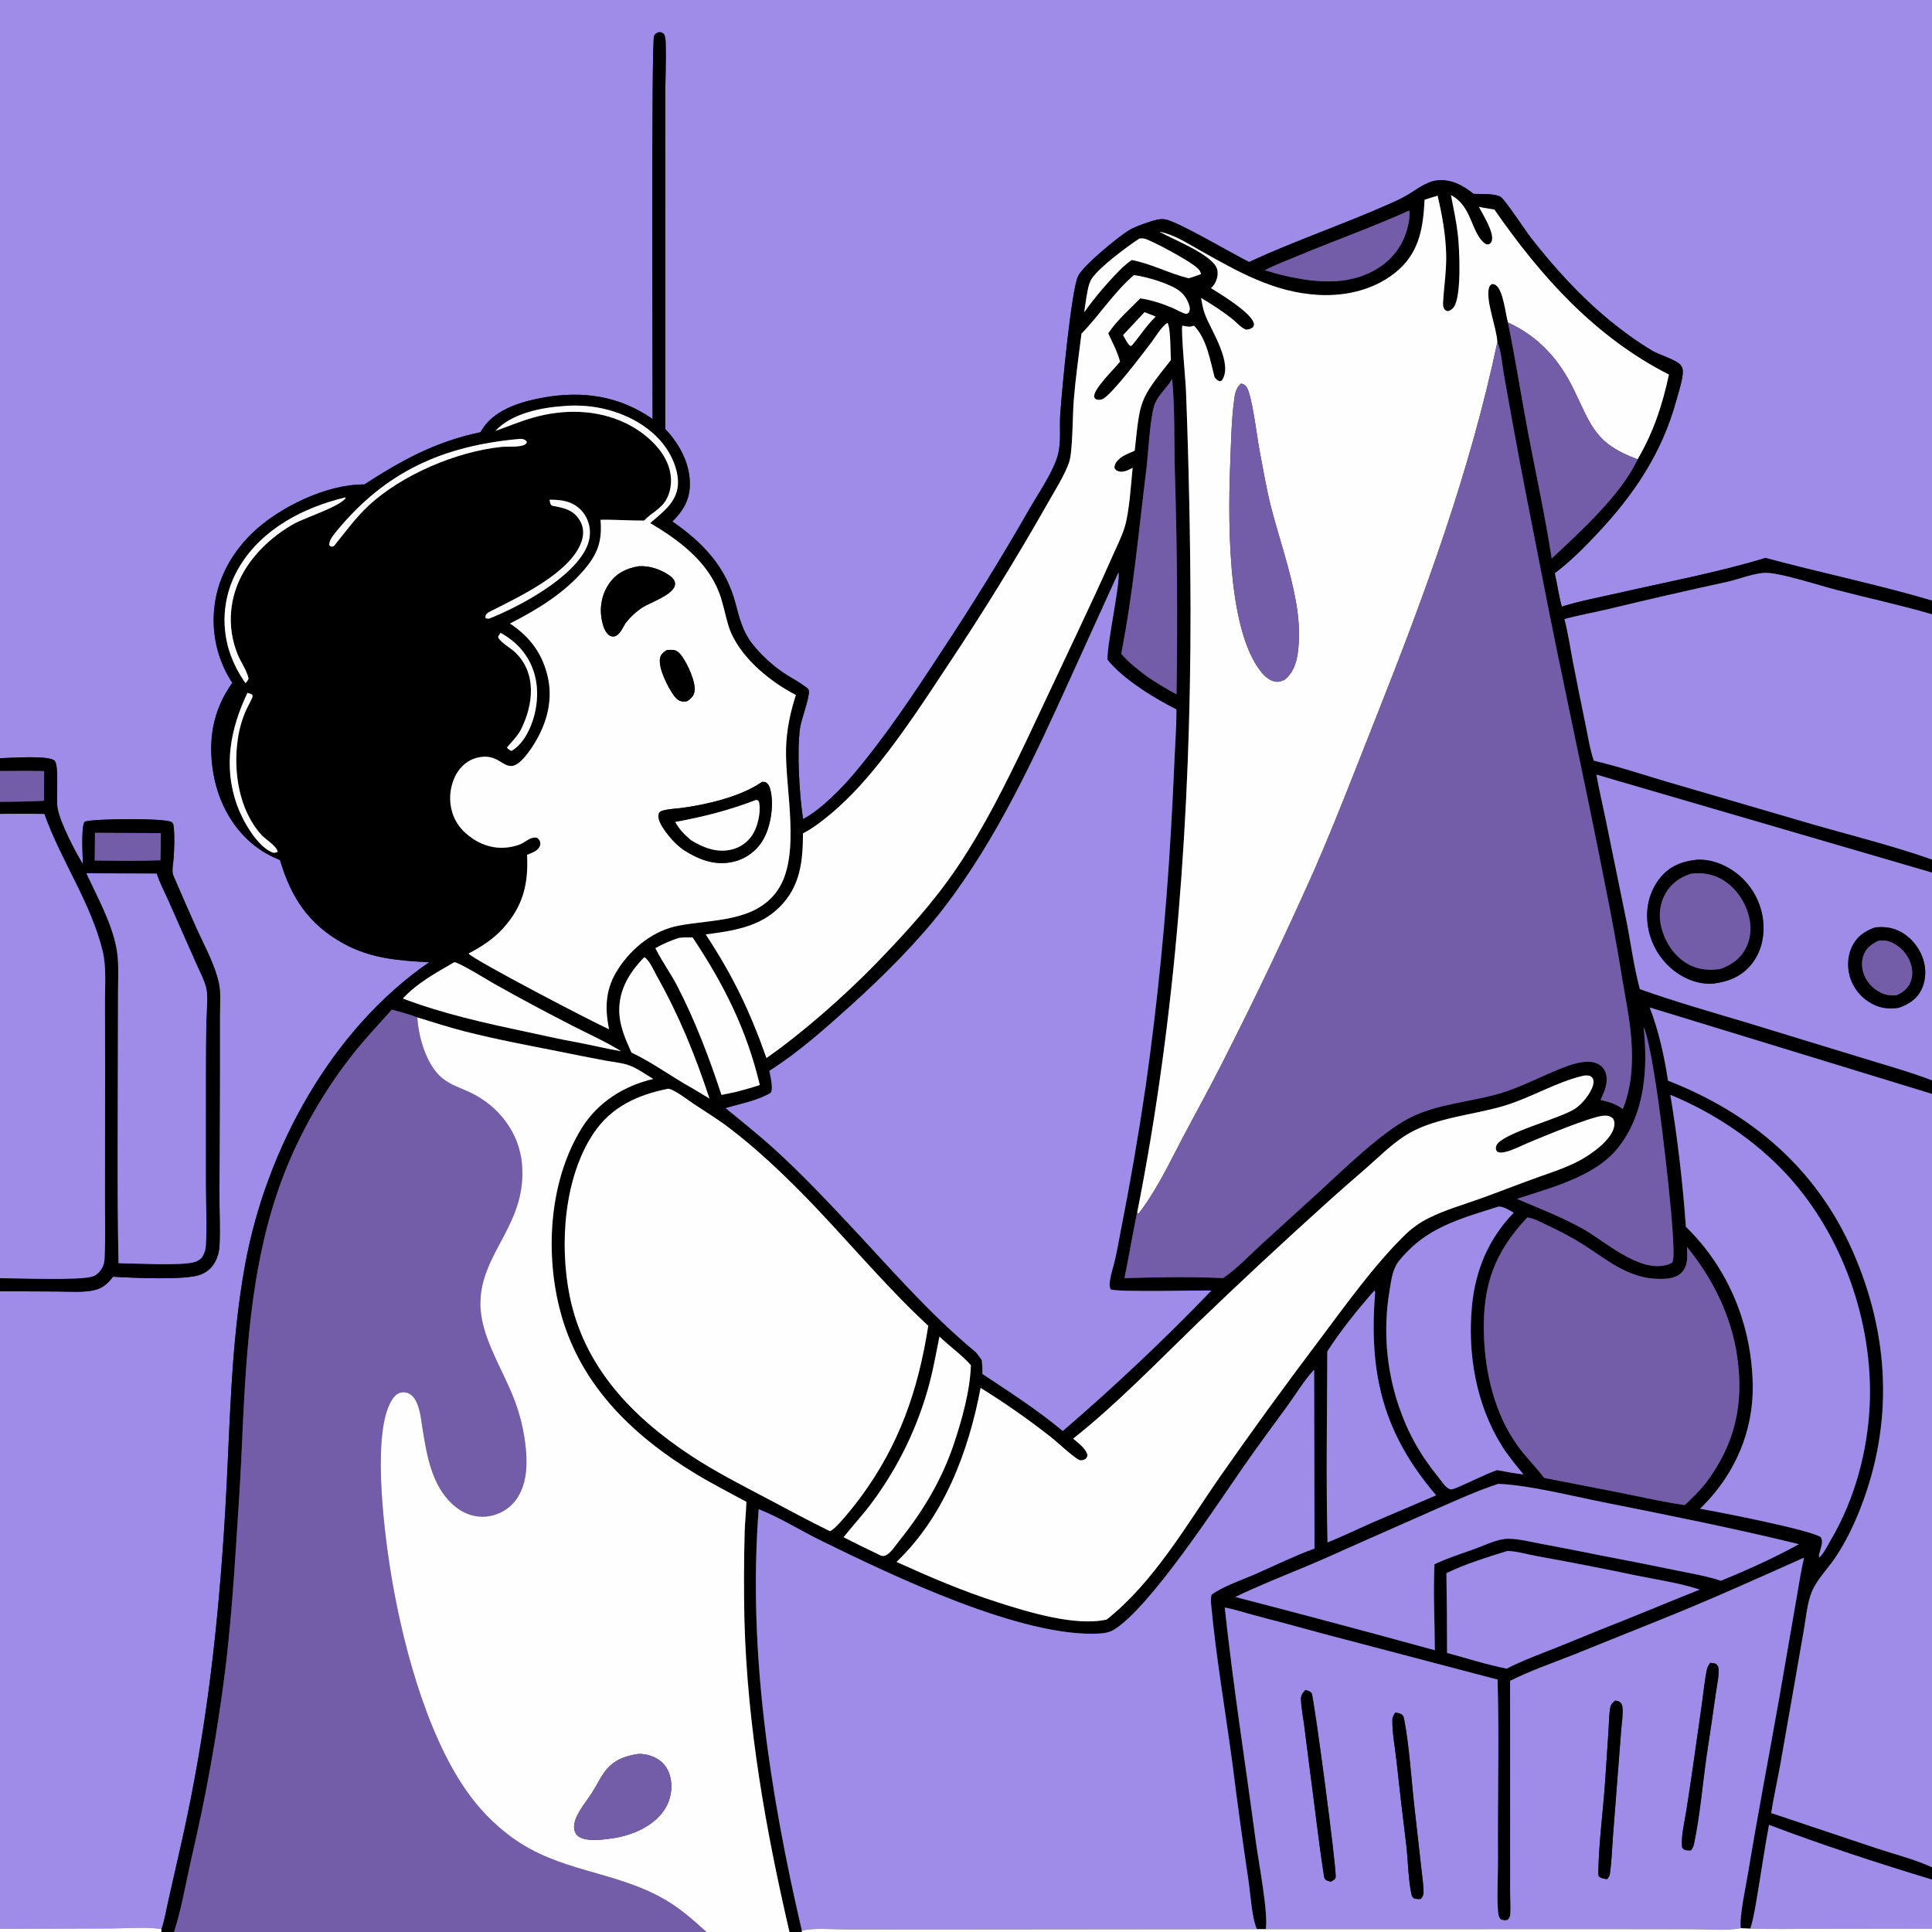 <?xml version="1.0" encoding="utf-8" ?>
<svg xmlns="http://www.w3.org/2000/svg" xmlns:xlink="http://www.w3.org/1999/xlink" width="1024" height="1024">
	<rect width="100%" height="100%" fill="#333333" stroke="none"/>
	<path fill="#9F8BE8" d="M0 0L1024 0L1024 318.333C994.856 309.71 965.057 303.658 935.742 295.718C910.233 303.48 882.836 308.577 856.78 314.528C847.241 316.707 837.099 318.572 827.775 321.533C826.182 315.687 825.384 309.711 824.051 303.814C832.182 297.654 839.535 290.317 846.507 282.888C866.094 262.013 880.803 240.24 888.468 212.282C889.676 207.876 891.293 203.16 891.833 198.623C892.053 196.775 892.039 195.118 890.849 193.592C888.61 190.72 879.298 188.022 875.671 185.852C867.827 181.158 860.106 175.559 853.046 169.76C837.504 156.992 823.676 141.742 811.327 125.901C808.471 122.237 797.664 105.727 795.316 104.296C792.329 102.476 784.724 102.935 781.012 102.745C775.421 98.274 769.329 94.87 761.874 95.604C755.867 96.196 750.594 100.681 745.54 103.604C742.468 105.38 739.155 106.866 735.912 108.303C711.53 119.102 686.265 127.655 662.043 138.852C653.003 134.403 624.657 117.595 617.729 116.305C614.671 115.735 611.603 116.794 608.739 117.762C605.12 118.984 601.306 120.245 598.043 122.27C592.36 125.797 573.964 140.853 571.387 146.399C567.734 154.259 562.778 207.374 561.944 219.714C561.491 226.421 562.469 234.278 560.789 240.751C558.414 249.909 550.751 260.815 545.96 269.169C530.953 295.39 515.088 321.11 498.389 346.287C484.202 367.991 469.637 389.856 452.953 409.742C446.218 417.77 434.979 429.272 425.656 434.137L425.536 433.341C423.671 420.65 422.321 398.685 424.014 386.039C424.661 381.208 429.063 370.013 428.731 366.29C428.611 364.943 427.414 364.39 426.395 363.631C423.167 361.227 419.498 359.358 416.124 357.159C409.565 352.887 402.907 346.761 398.184 340.519C393.598 334.459 391.742 327.068 389.851 319.858C384.746 300.39 372.579 287.599 356.373 276.4C361.951 270.99 365.501 265.078 365.644 257.054C365.845 245.793 360.165 235.345 352.589 227.368L352.62 93.722L352.604 49.914C352.656 41.305 353.07 32.635 352.856 24.035C352.807 22.102 352.815 20.024 352.064 18.221C350.898 17.196 350.811 17.162 349.267 17C348.049 17.47 347.211 17.844 346.653 19.11C345.185 22.44 345.923 201.173 345.87 222.072C328.247 209.823 308.907 206.985 287.924 210.72C276.817 212.698 263.139 216.723 256.3 226.469C255.702 227.334 255.13 228.217 254.587 229.117C230.883 234.052 213.182 243.801 193.11 256.768C173.226 256.538 147.776 268.918 133.678 282.568C121.087 294.759 113.505 310.236 113.228 327.892C113.062 339.969 116.5 351.822 123.104 361.936C112.76 376.498 110.102 392.29 113.066 409.798C115.773 425.794 123.984 440.656 137.411 450.053C140.871 452.474 144.508 454.237 148.396 455.853C154.285 475.777 163.658 490.013 182.242 500.204C196.545 508.048 211.492 509.205 227.46 510.006C175.584 545.738 141.215 608.909 129.963 669.996C121.969 713.389 121.98 757.651 119.338 801.554C115.732 861.453 109.659 916.247 96.572 974.931L89.363 1006.74C88.181 1011.89 87.31 1017.56 85.58 1022.51C79.225 1021.14 65.962 1022.1 58.745 1022.12L0 1022.33L0 684.381L30.313 684.528C36.051 684.553 42.215 685.022 47.892 684.214C53.566 683.407 56.53 681.119 59.906 676.686C69.602 677.268 98.233 678.668 106.243 675.597C110.484 673.97 113.207 671.064 114.923 666.879C115.824 664.682 116.229 662.432 116.35 660.07C116.8 651.249 116.269 642.155 116.314 633.298L116.513 569.851L116.516 538.653C116.512 533.143 117.157 526.515 116.003 521.108C113.946 511.473 108.415 501.452 104.347 492.49C100.316 483.608 96.472 474.667 92.596 465.722C92.15 464.693 91.636 463.722 91.501 462.59C91.193 460.009 91.905 457.136 92.05 454.524C92.325 449.554 92.609 443.736 92.126 438.812C92.007 437.603 92.007 436.373 90.866 435.685C87.33 433.552 50.203 433.826 44.873 435.484C42.818 438.576 43.894 453.48 43.907 457.934C39.736 451.276 31.948 436.034 30.534 428.581C29.516 423.214 31.502 406.176 28.986 403.252C26.321 400.154 4.953 401.76 0 401.867L0 0Z"/>
	<path d="M935.742 295.718C965.057 303.658 994.856 309.71 1024 318.333L1024 325.583C1007.36 320.714 990.361 317.096 973.585 312.725C964.541 310.368 945.162 304.112 937.016 303.651C930.619 303.289 921.968 306.958 915.608 308.354C894.491 312.938 873.429 317.767 852.424 322.84C844.731 324.662 836.807 326.042 829.194 328.125C831.136 335.556 832.234 343.203 833.665 350.745C835.798 361.653 837.992 372.548 840.247 383.431C841.585 389.961 842.624 396.853 844.746 403.169C858.269 406.327 871.614 410.846 884.949 414.748L951.905 434.327C975.43 441.401 1001.1 447.468 1024 455.57L1024 462.496L846.134 410.57C847.527 418.597 849.458 426.516 851.079 434.498L861.702 486.462C864.329 499.07 865.782 511.79 869.164 524.256C887.634 530.83 906.394 536.19 925.167 541.795L986.124 560.431C998.727 564.361 1011.68 567.873 1024 572.607L1024 579.798L874.388 533.982C879.19 546.44 882.064 559.591 884.093 572.77C928.156 589.988 962.673 619.252 982.018 663.249C1001.52 707.613 1003.77 754.374 985.973 799.679C982.43 808.697 977.907 818.031 972.412 826.052C968.595 831.623 962.864 837.461 960.31 843.644C957.931 849.403 957.274 856.961 956.214 863.108L951.099 892.534L943.549 935.501C941.994 943.981 940.114 952.427 938.761 960.939L994.471 979.589C1004.16 982.793 1014.78 985.436 1024 989.704L1024 996.226C995.551 987.622 965.343 977.751 937.615 967.213C935.408 978.847 933.757 990.591 931.787 1002.27C930.673 1008.87 929.694 1015.8 927.715 1022.21L922.651 1021.99C921.767 1015.99 925.355 999.775 926.491 992.881C931.552 962.18 937.414 931.636 942.852 901.001L952.077 847.775C953.406 840.404 954.458 832.862 956.194 825.58C929.442 837.537 902.911 849.496 875.642 860.285L833.567 877.221C822.369 881.635 811.166 885.49 800.373 890.896L800.398 972.451L800.393 1002.27C800.388 1006.24 800.773 1010.58 800.49 1014.52C800.388 1015.94 800.007 1016.54 799.08 1017.57C797.577 1017.99 796.955 1017.8 795.52 1017.37C794.07 1016.08 794.003 1013.54 793.892 1011.72C793.362 1003.07 794.032 994.078 793.965 985.386C793.722 953.713 794.658 921.857 793.747 890.219L700.432 865.68C688.63 862.421 676.803 859.248 664.954 856.162C659.744 854.789 654.45 852.979 649.154 852.019C653.572 893.507 660.155 934.958 665.647 976.329C667.013 986.623 672.291 1013.81 670.899 1022.51L666.197 1022.51C663.538 1016.75 662.807 1004.23 661.84 997.563C658.709 976.603 655.827 955.606 653.194 934.578C649.463 906.776 644.576 878.632 641.957 850.74C641.782 848.874 641.598 847.002 642.194 845.196C648.37 840.662 658.646 837.26 665.776 834.118C675.988 829.618 686.234 824.565 696.714 820.744L696.518 725.956L695.835 726.701C690.898 732.179 686.751 739.112 682.391 745.1C674.498 755.938 666.512 766.676 658.859 777.688C645.029 797.589 609.769 851.638 590.72 863.589C588.339 865.083 585.858 865.619 583.073 865.793C542.026 868.367 472.5 834.867 435.595 816.789C424.489 811.349 413.58 804.442 402.122 799.895C396.325 874.915 408.079 950.41 424.996 1023.28L424.995 1024L418.432 1024C405.779 969.449 396.116 914.948 394.565 858.843C394.229 843.211 394.269 827.574 394.686 811.944C394.867 806.626 395.443 801.342 395.608 796.019C386.708 791.134 377.647 786.555 368.954 781.302C334.572 760.523 306.067 732.865 296.295 692.404C288.913 661.836 291.526 624.998 308.332 597.891C316.795 584.239 330.795 575.416 346.237 571.875C341.957 569.314 337.2 565.769 332.412 564.314C328.514 563.129 324.158 562.769 320.134 562.01C312.105 560.48 304.085 558.898 296.076 557.266C279.43 553.972 262.714 550.851 246.268 546.65C237.838 544.497 229.504 541.774 221.18 539.241C216.744 537.591 212.249 536.311 207.664 535.145C200.657 542.959 193.438 550.63 186.937 558.878C171.952 577.889 159.209 599.919 150.474 622.499C131.88 670.567 130.213 722.621 127.873 773.497C127.203 788.041 126.165 802.592 125.247 817.123C123.797 840.068 122.101 863.151 119.28 885.967C115.062 919.25 109.114 952.292 101.46 984.957C98.529 997.844 96.268 1011.43 92.257 1024L85.485 1024L85.58 1022.51C87.31 1017.56 88.181 1011.89 89.363 1006.74L96.572 974.931C109.659 916.247 115.732 861.453 119.338 801.554C121.98 757.651 121.969 713.389 129.963 669.996C141.215 608.909 175.584 545.738 227.46 510.006C211.492 509.205 196.545 508.048 182.242 500.204C163.658 490.013 154.285 475.777 148.396 455.853C144.508 454.237 140.871 452.474 137.411 450.053C123.984 440.656 115.773 425.794 113.066 409.798C110.102 392.29 112.76 376.498 123.104 361.936C116.5 351.822 113.062 339.969 113.228 327.892C113.505 310.236 121.087 294.759 133.678 282.568C147.776 268.918 173.226 256.538 193.11 256.768C213.182 243.801 230.883 234.052 254.587 229.117C255.13 228.217 255.702 227.334 256.3 226.469C263.139 216.723 276.817 212.698 287.924 210.72C308.907 206.985 328.247 209.823 345.87 222.072C345.923 201.173 345.185 22.44 346.653 19.11C347.211 17.844 348.049 17.47 349.267 17C350.811 17.162 350.898 17.196 352.064 18.221C352.815 20.024 352.807 22.102 352.856 24.035C353.07 32.635 352.656 41.305 352.604 49.914L352.62 93.722L352.589 227.368C360.165 235.345 365.845 245.793 365.644 257.054C365.501 265.078 361.951 270.99 356.373 276.4C372.579 287.599 384.746 300.39 389.851 319.858C391.742 327.068 393.598 334.459 398.184 340.519C402.907 346.761 409.565 352.887 416.124 357.159C419.498 359.358 423.167 361.227 426.395 363.631C427.414 364.39 428.611 364.943 428.731 366.29C429.063 370.013 424.661 381.208 424.014 386.039C422.321 398.685 423.671 420.65 425.536 433.341L425.656 434.137C434.979 429.272 446.218 417.77 452.953 409.742C469.637 389.856 484.202 367.991 498.389 346.287C515.088 321.11 530.953 295.39 545.96 269.169C550.751 260.815 558.414 249.909 560.789 240.751C562.469 234.278 561.491 226.421 561.944 219.714C562.778 207.374 567.734 154.259 571.387 146.399C573.964 140.853 592.36 125.797 598.043 122.27C601.306 120.245 605.12 118.984 608.739 117.762C611.603 116.794 614.671 115.735 617.729 116.305C624.657 117.595 653.003 134.403 662.043 138.852C686.265 127.655 711.53 119.102 735.912 108.303C739.155 106.866 742.468 105.38 745.54 103.604C750.594 100.681 755.867 96.196 761.874 95.604C769.329 94.87 775.421 98.274 781.012 102.745C784.724 102.935 792.329 102.476 795.316 104.296C797.664 105.727 808.471 122.237 811.327 125.901C823.676 141.742 837.504 156.992 853.046 169.76C860.106 175.559 867.827 181.158 875.671 185.852C879.298 188.022 888.61 190.72 890.849 193.592C892.039 195.118 892.053 196.775 891.833 198.623C891.293 203.16 889.676 207.876 888.468 212.282C880.803 240.24 866.094 262.013 846.507 282.888C839.535 290.317 832.182 297.654 824.051 303.814C825.384 309.711 826.182 315.687 827.775 321.533C837.099 318.572 847.241 316.707 856.78 314.528C882.836 308.577 910.233 303.48 935.742 295.718ZM793.641 181.301C793.17 173.53 787.617 159.92 789.06 153.053C789.34 151.719 789.652 151.312 790.751 150.552C791.546 150.573 792.081 150.635 792.772 151.098C796.747 153.766 797.924 166.197 799.237 170.903C803.251 190.44 806.292 210.23 810.011 229.835C814.186 251.848 819.048 273.879 822.426 296.02C837.216 282.216 859.612 261.841 867.967 243.435C876.409 229.027 881.076 214.75 884.569 198.544C845.388 178.572 816.831 146.729 792.044 111.066C789.302 110.613 786.535 110.219 783.823 109.607C785.896 113.647 792.104 123.202 790.676 127.755C790.384 128.687 789.998 128.84 789.292 129.462C788.023 129.636 787.531 129.54 786.534 128.673C779.524 122.574 780.153 109.25 769.034 103.406C770.365 110.315 771.882 117.28 772.691 124.271C773.543 131.637 774.734 156.078 770.774 162.419C769.908 163.805 768.931 164.545 767.321 164.924C766.225 164.562 765.782 164.434 765.256 163.278C764.875 162.438 764.8 161.428 764.848 160.519C765.315 151.638 766.772 143.278 766.486 134.247C766.157 123.843 764.321 113.82 761.954 103.721C759.657 104.435 757.336 105.107 755.059 105.879C754.364 119.925 752.527 132.88 741.507 142.818C729.962 153.231 714.034 157.15 698.79 156.315C674.901 155.007 655.518 143.643 635.255 132.264C628.65 128.555 622.029 124.226 614.487 122.808C621.698 126.903 643.021 135.122 645.115 142.688C645.848 145.335 645.026 148.506 643.554 150.771C643.088 151.487 642.474 152.124 641.879 152.733C647.262 156.07 663.546 165.963 664.602 171.53C664.78 172.467 664.45 172.718 664.043 173.519C662.777 174.296 662.116 174.602 660.589 174.735C658.03 174.072 655.353 170.813 653.221 169.119C648.03 164.996 642.309 161.312 636.61 157.922C637.171 161.076 637.688 164.221 638.885 167.209C642.306 175.755 653.722 192.848 647.596 201.674C646.909 201.957 646.78 202.196 646.026 201.901C644.983 201.493 644.51 200.853 643.773 200.046C641.453 191.263 639.581 179.428 632.895 172.689C630.951 172.906 632.762 172.612 631.453 173.019C630.071 173.449 628.125 172.674 626.632 172.654C625.908 175.904 628.4 201.508 628.595 207.101C630.092 246.109 630.899 285.14 631.014 324.176C631.015 430.577 623.464 538.173 602.73 642.658C602.702 642.714 602.66 642.765 602.647 642.827C600.278 654.315 598.345 665.924 595.986 677.429C613.334 676.954 630.928 676.603 648.261 677.412C655.637 672.404 662.276 665.31 668.843 659.282L700.092 630.83C712.742 619.204 732.135 600.248 747.056 592.544C761.462 585.105 779.067 584.138 794.52 579.67C805.409 576.522 815.524 571.111 825.998 566.846C831.761 564.5 840.665 560.989 846.712 563.781C848.793 564.742 850.313 566.424 851.04 568.598C852.681 573.503 850.37 578.628 848.335 583.021C852.931 584.007 856.254 585.035 860.129 587.788L860.484 586.91C865.473 574.306 865.627 559.268 864.167 545.967C863.199 537.145 861.43 528.339 859.95 519.587C857.131 502.093 853.946 484.659 850.396 467.298C839.83 413.163 827.757 359.306 817.268 305.149C812.095 278.44 806.653 251.734 801.85 224.959L797.082 198.47C796.15 193.13 795.739 186.197 793.641 181.301ZM746.956 111.557C727.95 120.213 708.128 127.19 688.845 135.241C682.653 137.826 676.353 140.186 670.359 143.211L676.884 145.141C694.41 149.53 713.536 152.368 729.879 142.45C738.312 137.332 744.082 129.429 746.251 119.767C746.839 117.152 747.333 114.222 746.956 111.557ZM603.893 126.419C597.16 130.885 583.395 141.078 578.903 147.33C577.497 149.287 576.905 151.748 576.45 154.079C575.71 157.864 575.206 161.718 574.64 165.534C580.608 157.122 587.81 148.755 595.157 141.529C596.688 140.244 598.185 138.928 599.851 137.818C610.35 139.791 619.771 144.997 630.05 147.495C632.228 146.78 634.45 146.122 636.574 145.255C636.207 143.025 634.055 141.545 632.301 140.269C627.567 136.825 612.544 128.626 607.27 126.695C606.118 126.273 605.08 126.31 603.893 126.419ZM600.99 145.816C590.37 154.924 582.907 166.928 573.197 176.848C571.716 188.647 570.069 200.459 569.094 212.313C568.484 219.712 568.593 239.002 566.715 244.775C564.433 251.792 558.383 261.162 554.74 267.718C538.522 296.236 521.302 324.172 503.112 351.474C491.373 369.248 479.554 387.397 466.276 404.073C457.248 415.41 447.798 425.679 436.321 434.613C432.957 437.232 429.425 439.76 425.613 441.69C425.522 456.561 424.231 469.898 413.074 480.886C402.324 491.473 388.346 493.38 374.043 495.266C388.576 517.34 397.454 535.89 406.24 560.758C425.186 547.631 447.913 527.528 464.128 510.844C479.746 494.696 494.553 478.6 507.189 459.931C521.407 438.923 532.75 416.033 543.722 393.216L571.297 334.696C577.365 321.668 583.52 308.746 589.284 295.574C591.614 290.251 594.416 284.861 596.129 279.313C598.547 271.477 599.466 256.508 600.319 247.923C598.235 249.091 595.358 250.594 592.857 249.8C591.48 249.362 591.308 249.127 590.671 247.939C590.818 245.818 591.664 244.675 593.2 243.269C595.413 241.244 598.697 240.13 601.423 238.894C604.366 211.896 603.575 212.265 620.595 190.824C620.305 186.996 620.558 173.837 618.798 171.139C615.716 172.904 612.437 178.619 610.231 181.51C606.462 186.448 589.289 209.296 584.445 211.481C583 212.133 582.259 211.988 580.815 211.605C580.262 210.986 579.909 210.88 579.92 209.983C579.971 205.714 590.615 195.496 593.641 191.711C592.274 186.38 589.7 181.691 587.394 176.728C591.696 169.982 598.817 163.856 604.397 158.134C610.293 159.025 615.762 160.831 621.264 163.117C622.764 163.739 627.408 166.346 628.733 166.329C629.214 166.323 629.612 165.937 630.051 165.741C630.775 164.243 630.794 163.297 630.267 161.703C628.614 156.71 625.753 153.978 621.045 151.771C615.171 149.017 607.423 146.713 600.99 145.816ZM606.643 165.444L595.265 177.599C596.329 179.446 597.425 182.024 599.064 183.384C600.096 183.058 599.727 183.346 600.275 182.677C604.317 177.895 608.031 172.044 612.57 167.797L606.643 165.444ZM621.278 200.862L620.87 201.528C618.121 205.965 613.434 209.847 611.819 214.809C609.483 221.983 608.649 240.145 607.599 248.64C603.58 281.155 600.582 314.379 594.269 346.522C598.241 351.139 602.906 354.748 607.746 358.394C612.808 361.965 618.155 365.031 623.568 368.032C624.206 328.779 623.919 289.517 622.707 250.278C622.266 233.892 622.781 217.184 621.278 200.862ZM298.949 215.205C286.841 215.995 271.207 219.093 262.549 228.397C269.089 226.103 275.601 223.365 282.252 221.443C298.528 216.738 316.372 216.867 331.806 224.362C341.068 228.86 351.09 237.228 354.426 247.286C356.274 252.86 356.133 259.023 353.427 264.301C350.64 269.737 345.316 271.663 341.408 275.911C333.698 275.966 326.011 275.334 318.3 275.493C319.219 286.647 316.903 293.414 309.727 301.867C299.05 314.444 284.823 323.073 270.304 330.49C281.164 337.684 288.013 347.067 290.587 359.984C293.154 372.863 288.99 385.689 281.761 396.384C279.667 399.482 275.368 405.49 271.491 405.955C266.245 406.585 263.522 399.4 253.726 401.418C250.439 402.08 247.424 403.707 245.066 406.09C240.601 410.553 238.488 417.267 238.592 423.489C238.704 430.221 241.396 436.541 246.322 441.14C251.88 446.327 258.968 449.566 266.691 449.337C269.627 449.228 272.528 448.668 275.293 447.677C278.421 446.537 281.235 443.143 284.746 444.071C285.673 444.947 286.218 445.381 286.366 446.748C286.505 448.034 285.915 449.126 285.073 450.033C283.693 451.517 281.202 452.323 279.354 453.08C280.149 468.326 277.294 480.241 266.786 491.891C261.477 497.775 255.274 501.736 248.323 505.41C251.811 509.205 314.452 541.859 322.82 545.522C320.374 533.642 320.992 523.58 327.84 513.241C335.161 502.187 346.405 493.168 359.631 490.622C377.498 487.183 400.405 488.854 412.108 471.908C424.793 453.541 416.043 418.334 416.622 396.576C416.878 386.983 418.889 377.477 421.832 368.368C407.648 361.04 390.926 347.394 386.054 331.512C384.305 325.809 383.331 319.853 381.208 314.265C374.748 297.265 359.668 286.175 344.623 277.241C350.972 271.675 358.598 266.367 359.292 257.169C359.927 248.759 355.179 239.182 349.615 233.095C339.245 221.75 323.119 215.662 308.008 215.044C305.048 214.923 301.899 214.899 298.949 215.205ZM274.576 232.703C234.498 236.474 204.603 249.958 178.837 280.983C177.273 282.867 174.577 285.987 174.513 288.492C174.508 288.674 174.553 288.854 174.572 289.035L175.539 289.764C176.273 289.653 176.592 289.726 177.17 289.233C182.92 282.092 188.538 274.366 195.241 268.106C212.844 251.665 241.865 239.359 265.729 236.869C269.057 236.522 276.691 237.375 278.926 235.097L279.249 234.134C278.431 233.147 277.8 232.825 276.51 232.639C275.916 232.554 275.16 232.659 274.576 232.703ZM182.951 263.665C161.025 268.936 139.365 280.058 127.219 299.861C119.475 312.322 117.074 327.376 120.56 341.627C122.347 348.911 125.813 356.013 130.127 362.13C130.593 361.484 131.862 360.193 131.7 359.434C130.851 355.449 127.604 350.84 126.011 346.951C120.031 332.353 121.405 316.189 129.435 302.639C135.586 292.26 145.452 283.344 155.965 277.539C161.836 274.298 180.36 268.411 183.193 263.958L182.951 263.665ZM291.285 264.847C291.516 265.921 291.485 267.325 292.522 267.92C293.072 268.235 294.365 268.349 294.99 268.477C300.619 269.634 304.787 271.11 307.699 276.556C309.477 279.881 309.433 283.581 308.209 287.086C302.456 303.55 275.353 316.202 260.767 323.613C259.011 324.505 256.935 325.316 257.312 327.552C258.286 327.943 258.362 327.968 259.327 327.851C275.622 321.419 304.443 305.895 311.27 289.273C313.095 284.828 313.195 279.893 311.298 275.452C309.521 271.292 306.347 268.092 302.126 266.438C298.598 265.055 295.013 264.85 291.285 264.847ZM592.824 303.37L567.537 359.003C548.336 401.256 528.626 444.432 500.147 481.379C486.093 499.611 467.445 518.104 450.316 533.505C436.862 545.601 423.098 557.863 407.776 567.567C408.262 570.42 410.044 576.813 408.485 579.196C401.824 583.348 392.144 585.056 384.618 587.35C393.56 594.654 402.591 601.889 411.125 609.671C424.283 621.669 436.644 634.661 448.842 647.625C471.006 671.181 492.237 696.105 517.271 716.736C518.322 718.105 519.429 719.459 520.355 720.916C520.609 723.375 520.818 725.713 520.658 728.193C535.301 737.896 549.75 747.204 563.293 758.448C590.705 734.895 616.989 710.06 642.059 684.027C633.762 683.844 593.035 684.926 588.677 683.419C587.854 681.676 588.087 680.026 588.389 678.177C588.978 674.572 590.195 671.117 591.01 667.563C592.118 662.731 592.975 657.817 593.904 652.947C598.966 627.384 603.401 601.7 607.206 575.919C613.558 531.094 618.019 486.021 620.578 440.82C621.347 427.635 622.011 414.444 622.568 401.248C622.952 392.865 623.575 384.407 623.543 376.017C612.16 370.371 594.829 359.758 586.938 349.562C586.992 339.688 593.834 309.005 592.824 303.37ZM265.273 335.387L263.967 337.522C264.766 340.123 270.714 343.564 272.826 345.535C284.707 356.629 282.727 373.579 276.071 386.749C274.379 390.098 271.081 393.319 268.657 396.207C269.362 397.099 270.085 397.49 271.071 398.035C277.427 394.35 281.386 386.099 283.166 379.242C285.842 368.931 285.192 358.071 279.634 348.809C276.166 343.03 271.145 338.619 265.273 335.387ZM131.154 367.243C122.081 386.262 118.346 405.989 125.503 426.4C128.325 434.449 135.741 447.773 143.695 451.531C144.826 452.065 145.457 452.155 146.646 451.715C146.825 451.649 146.997 451.567 147.173 451.494C146.641 448.289 140.792 444.984 138.596 442.556C126.61 429.306 123.533 408.85 126.049 391.739C126.874 386.131 128.282 381.209 130.585 376.028C131.061 374.958 134.022 369.63 133.917 368.913C133.869 368.582 133.64 368.303 133.502 367.998C132.719 367.717 131.968 367.425 131.154 367.243ZM359.856 497.093C355.479 498.502 351.379 500.279 347.372 502.543L347.652 503.109C351.037 509.82 355.527 515.931 358.974 522.613C368.569 541.212 375.872 560.469 382.388 580.32C385.045 579.781 387.721 579.288 390.36 578.666C394.53 577.589 398.626 576.423 402.713 575.061C395.791 545.862 383.676 521.69 367.101 496.893C364.664 496.841 362.281 496.767 359.856 497.093ZM341.507 507.336C333.836 515.114 328.127 524.323 328.212 535.559C328.273 543.62 331.444 550.64 334.665 557.858C346.172 563.325 356.215 570.907 367.306 577.012L376.045 582.272C368.308 558.937 360.188 538.812 348.131 517.302C346.661 514.68 344.12 508.753 341.507 507.336ZM240.78 509.991C231.444 515.358 220.797 521.223 213.533 529.24C234.482 537.193 256.503 542.124 278.378 546.752C287.415 548.663 296.486 550.801 305.577 552.4C313.469 553.893 321.317 555.807 329.217 557.191C321.069 552.098 312.265 548.209 303.731 543.836C289.68 536.637 275.614 529.172 261.877 521.393C258.935 519.727 243.099 509.953 240.78 509.991ZM871.125 544.389C873.537 566.265 871.853 590.48 857.589 608.384C845.357 623.738 821.97 629.483 804.039 635.439C816.119 640.577 827.858 645.08 839.358 651.535C850.877 658.095 868.911 674.563 883.375 670.413C884.179 670.183 885.986 669.688 886.423 668.932C889.281 664.002 880.462 594 878.959 583.716C877.661 574.831 874.507 552.976 871.549 545.268C871.432 544.964 871.266 544.682 871.125 544.389ZM839.462 570.1C824.944 573.402 811.626 581.778 797.261 586.087C781.279 590.881 761.742 592.26 747.215 600.451C738.968 605.101 731.968 612.208 724.9 618.422C717.624 624.818 710.256 631.093 703.089 637.614C679.74 658.651 656.74 680.072 634.098 701.868C613.753 721.586 590.989 745.048 568.788 762.497C571.652 765.002 575.248 767.403 576.387 771.182C576.115 772.395 576.018 772.929 574.797 773.571C573.86 774.063 572.539 774.176 571.617 773.613C567.178 770.908 560.949 764.742 556.432 761.237C544.68 752.029 532.43 743.475 519.739 735.612C513.415 769.178 500.425 803.815 475.164 827.855C492.667 835.78 510.557 843.453 528.881 849.281C544.949 854.439 570.101 862.152 586.602 858.375C611.47 838.59 628.593 808.754 646.419 782.968C663.777 758.143 681.592 733.641 699.856 709.474C713.531 691.244 727.994 671.008 744.133 655.046C748.128 651.094 752.435 647.971 757.48 645.481C765.979 641.287 775.43 638.553 784.355 635.369C794.409 631.783 804.327 627.83 814.376 624.227C822.216 621.416 830.349 618.864 837.677 614.853C843.749 611.53 855 603.699 855.666 596.166C855.788 594.779 855.548 593.984 854.881 592.787C853.316 591.469 851.9 591.196 849.888 591.344C843.217 591.838 818.015 602.387 810.271 605.591C806.304 607.232 802.045 609.59 797.876 610.557C796.288 610.926 794.879 611.141 793.397 610.339C792.892 609.124 792.606 608.733 793.02 607.414C795.114 600.749 827.446 592.825 834.972 587.528C838.205 585.252 840.923 582.071 842.842 578.618C843.908 576.702 845.087 574.236 844.386 572.019C844.108 571.141 843.529 570.86 842.859 570.281C841.61 569.974 840.739 569.958 839.462 570.1ZM353.862 577.117C337.782 580.359 323.941 586.673 314.571 600.715C298.873 624.242 296.457 659.82 301.961 687.003C309.585 724.654 335.282 751.176 366.349 771.613C378.993 779.931 392.551 786.865 405.932 793.905C417.193 799.83 428.379 805.95 439.815 811.531C442.672 811.095 453.786 796.781 455.964 793.83C476.676 765.778 486.629 736.91 491.996 702.696C468.083 680.576 447.348 654.989 424.459 631.846C412.669 619.926 399.767 607.903 386.4 597.744C380.479 593.244 374.105 589.358 367.916 585.25C364.994 583.311 357.359 577.362 354.224 577.071C354.103 577.059 353.983 577.101 353.862 577.117ZM885.327 580.297C889.136 603.282 891.928 626.968 893.548 650.211C916.38 672.417 928.613 702.804 928.995 734.506C929.287 758.683 919.564 781.074 902.601 798.147C902.101 798.656 901.594 799.16 901.081 799.657C910.293 801.251 958.952 810.707 965.037 814.69C966.24 816.728 965.574 818.626 965.03 820.752C964.717 821.964 964.395 823.173 964.062 824.38L964.245 825.517C966.74 823.22 968.611 819.191 970.35 816.24C983.001 794.781 989.937 769.125 990.981 744.323C992.81 700.875 976.637 654.726 947.162 622.679C930.431 604.488 908.193 589.664 885.327 580.297ZM794.246 639.508C776.63 645.135 758.98 649.682 745.785 663.502C743.783 665.599 741.302 668.121 739.934 670.691C737.788 674.719 737.187 679.705 736.477 684.164C733.038 704.654 734.73 725.677 741.402 745.353C746.317 759.801 752.989 771.449 762.584 783.22C764.095 785.073 765.826 788.017 767.984 789.084C769.255 789.713 769.985 789.23 771.24 788.852C778.717 785.813 785.913 781.9 793.484 779.173C798.149 780.091 802.775 780.892 807.496 781.492C803.442 776.565 799.34 771.661 795.956 766.238C782.353 744.438 777.703 717.404 780.188 692.042C782.054 672.995 788.986 656.556 802.3 642.741C799.837 641.421 797.108 639.482 794.246 639.508ZM809.557 645.246C791.986 663.832 785.769 681.417 786.501 707.179C787.083 727.676 792.24 749.432 804.336 766.242C808.663 772.256 813.981 777.421 818.417 783.316L859.163 791.266C870.39 793.517 881.669 796.128 893.005 797.721C896.838 794.025 900.661 790.341 904.01 786.186C919.523 765.612 924.383 744.583 920.774 719.128C917.729 697.655 907.777 677.612 894.143 660.911C894.278 665.567 894.914 670.644 891.431 674.349C888.355 677.621 883.591 677.888 879.382 677.846C863.191 677.682 852.298 668.081 839.351 659.791C833.367 655.959 826.963 652.671 820.546 649.628C817.16 648.023 813.238 645.834 809.557 645.246ZM728.485 683.976C719.626 694.085 710.729 704.992 703.496 716.306C703.392 750.001 702.773 783.843 703.617 817.522C711.374 814.333 718.986 810.77 726.626 807.31L761.187 792.533C733.24 759.938 725.507 728.394 728.769 686.127C728.847 685.108 729.003 684.916 728.485 683.976ZM497.934 708.409C496.275 716.517 494.845 724.78 492.763 732.79C486.699 755.772 476.297 777.382 462.118 796.457C457.387 802.821 452.035 808.579 447.095 814.752C452.955 817.762 458.866 820.674 464.824 823.486C466.345 824.204 467.356 825.087 469.076 824.522C471.864 823.606 474.596 819.171 476.43 816.896C488.942 801.376 499.061 784.599 505.463 765.612C509.828 752.664 514.139 737.281 514.601 723.584C509.639 717.988 503.322 713.615 497.934 708.409ZM794.06 786.49C783.03 790.12 772.173 795.04 761.549 799.702L721.155 817.556C712 821.6 702.896 825.8 693.667 829.672C680.588 835.157 667.529 840.242 654.749 846.427C690.065 855.581 725.315 864.99 760.495 874.651C760.447 859.554 759.569 844.147 760.305 829.088C767.25 825.76 774.887 823.406 782.127 820.761C787.265 818.88 793.969 815.536 799.416 815.568C805.078 815.601 811.124 817.189 816.7 818.229C827.467 820.242 838.218 822.335 848.954 824.508C862.221 827.024 875.467 829.649 888.691 832.382C896.46 833.976 904.555 835.313 912.09 837.822C925.992 832.166 940.324 825.702 953.459 818.447C918.765 809.958 883.875 803.023 848.864 796.031C833.329 792.928 809.575 786.982 794.06 786.49ZM798.951 822.049C788.638 825.239 776.257 829.079 766.624 833.826C766.873 847.911 766.992 861.998 766.98 876.085C777.435 878.895 787.944 882.31 798.56 884.395C807.174 880.003 816.165 876.72 825.144 873.17C832.689 870.187 840.149 866.994 847.68 863.977C865.504 857.018 883.12 849.603 900.879 842.498C889.912 838.972 878.236 837.259 866.949 834.985C849.667 831.354 832.332 827.976 814.951 824.852C809.892 823.973 804.036 822.143 798.951 822.049Z"/>
	<path fill="#FEFEFE" d="M799.237 170.903C797.924 166.197 796.747 153.766 792.772 151.098C792.081 150.635 791.546 150.573 790.751 150.552C789.652 151.312 789.34 151.719 789.06 153.053C787.617 159.92 793.17 173.53 793.641 181.301C779.226 249.677 755.37 314.528 729.691 379.313C718.898 406.542 708.401 434.024 696.712 460.879C681.13 495.913 664.608 530.521 647.164 564.666C640.718 577.453 633.758 589.876 627.101 602.541C619.891 616.256 613.131 630.649 603.661 643.021L603.056 643.265L602.73 642.658C623.464 538.173 631.015 430.577 631.014 324.176C630.899 285.14 630.092 246.109 628.595 207.101C628.4 201.508 625.908 175.904 626.632 172.654C628.125 172.674 630.071 173.449 631.453 173.019C632.762 172.612 630.951 172.906 632.895 172.689C639.581 179.428 641.453 191.263 643.773 200.046C644.51 200.853 644.983 201.493 646.026 201.901C646.78 202.196 646.909 201.957 647.596 201.674C653.722 192.848 642.306 175.755 638.885 167.209C637.688 164.221 637.171 161.076 636.61 157.922C642.309 161.312 648.03 164.996 653.221 169.119C655.353 170.813 658.03 174.072 660.589 174.735C662.116 174.602 662.777 174.296 664.043 173.519C664.45 172.718 664.78 172.467 664.602 171.53C663.546 165.963 647.262 156.07 641.879 152.733C642.474 152.124 643.088 151.487 643.554 150.771C645.026 148.506 645.848 145.335 645.115 142.688C643.021 135.122 621.698 126.903 614.487 122.808C622.029 124.226 628.65 128.555 635.255 132.264C655.518 143.643 674.901 155.007 698.79 156.315C714.034 157.15 729.962 153.231 741.507 142.818C752.527 132.88 754.364 119.925 755.059 105.879C757.336 105.107 759.657 104.435 761.954 103.721C764.321 113.82 766.157 123.843 766.486 134.247C766.772 143.278 765.315 151.638 764.848 160.519C764.8 161.428 764.875 162.438 765.256 163.278C765.782 164.434 766.225 164.562 767.321 164.924C768.931 164.545 769.908 163.805 770.774 162.419C774.734 156.078 773.543 131.637 772.691 124.271C771.882 117.28 770.365 110.315 769.034 103.406C780.153 109.25 779.524 122.574 786.534 128.673C787.531 129.54 788.023 129.636 789.292 129.462C789.998 128.84 790.384 128.687 790.676 127.755C792.104 123.202 785.896 113.647 783.823 109.607C786.535 110.219 789.302 110.613 792.044 111.066C816.831 146.729 845.388 178.572 884.569 198.544C881.076 214.75 876.409 229.027 867.967 243.435C845.834 235.292 843.72 226.421 834.351 206.891C826.563 190.657 815.64 178.485 799.237 170.903ZM657.829 203.279C654.741 205.659 654.445 209.611 653.973 213.257C652.792 222.374 652.597 231.726 652.216 240.909C651.002 270.192 649.436 332.37 668.454 356.137C670.45 358.631 673.354 361.154 676.704 361.35C678.149 361.434 679.517 360.883 680.812 360.308C686.19 355.888 687.557 349.933 688.178 343.286C688.951 335.011 688.273 326.592 686.792 318.433C683.798 301.94 678.22 286.04 673.967 269.86C671.197 259.323 669.436 248.378 667.395 237.679C666.238 231.616 663.515 208.383 660.47 204.785C659.724 203.902 658.895 203.626 657.829 203.279Z"/>
	<path fill="#745DA8" d="M670.359 143.211C676.353 140.186 682.653 137.826 688.845 135.241C708.128 127.19 727.95 120.213 746.956 111.557C747.333 114.222 746.839 117.152 746.251 119.767C744.082 129.429 738.312 137.332 729.879 142.45C713.536 152.368 694.41 149.53 676.884 145.141L670.359 143.211Z"/>
	<path fill="#FEFEFE" d="M574.64 165.534C575.206 161.718 575.71 157.864 576.45 154.079C576.905 151.748 577.497 149.287 578.903 147.33C583.395 141.078 597.16 130.885 603.893 126.419C605.08 126.31 606.118 126.273 607.27 126.695C612.544 128.626 627.567 136.825 632.301 140.269C634.055 141.545 636.207 143.025 636.574 145.255C634.45 146.122 632.228 146.78 630.05 147.495C619.771 144.997 610.35 139.791 599.851 137.818C598.185 138.928 596.688 140.244 595.157 141.529C587.81 148.755 580.608 157.122 574.64 165.534Z"/>
	<path fill="#FEFEFE" d="M573.197 176.848C582.907 166.928 590.37 154.924 600.99 145.816C607.423 146.713 615.171 149.017 621.045 151.771C625.753 153.978 628.614 156.71 630.267 161.703C630.794 163.297 630.775 164.243 630.051 165.741C629.612 165.937 629.214 166.323 628.733 166.329C627.408 166.346 622.764 163.739 621.264 163.117C615.762 160.831 610.293 159.025 604.397 158.134C598.817 163.856 591.696 169.982 587.394 176.728C589.7 181.691 592.274 186.38 593.641 191.711C590.615 195.496 579.971 205.714 579.92 209.983C579.909 210.88 580.262 210.986 580.815 211.605C582.259 211.988 583 212.133 584.445 211.481C589.289 209.296 606.462 186.448 610.231 181.51C612.437 178.619 615.716 172.904 618.798 171.139C620.558 173.837 620.305 186.996 620.595 190.824C603.575 212.265 604.366 211.896 601.423 238.894C598.697 240.13 595.413 241.244 593.2 243.269C591.664 244.675 590.818 245.818 590.671 247.939C591.308 249.127 591.48 249.362 592.857 249.8C595.358 250.594 598.235 249.091 600.319 247.923C599.466 256.508 598.547 271.477 596.129 279.313C594.416 284.861 591.614 290.251 589.284 295.574C583.52 308.746 577.365 321.668 571.297 334.696L543.722 393.216C532.75 416.033 521.407 438.923 507.189 459.931C494.553 478.6 479.746 494.696 464.128 510.844C447.913 527.528 425.186 547.631 406.24 560.758C397.454 535.89 388.576 517.34 374.043 495.266C388.346 493.38 402.324 491.473 413.074 480.886C424.231 469.898 425.522 456.561 425.613 441.69C429.425 439.76 432.957 437.232 436.321 434.613C447.798 425.679 457.248 415.41 466.276 404.073C479.554 387.397 491.373 369.248 503.112 351.474C521.302 324.172 538.522 296.236 554.74 267.718C558.383 261.162 564.433 251.792 566.715 244.775C568.593 239.002 568.484 219.712 569.094 212.313C570.069 200.459 571.716 188.647 573.197 176.848Z"/>
	<path fill="#FEFEFE" d="M595.265 177.599L606.643 165.444L612.57 167.797C608.031 172.044 604.317 177.895 600.275 182.677C599.727 183.346 600.096 183.058 599.064 183.384C597.425 182.024 596.329 179.446 595.265 177.599Z"/>
	<path fill="#745DA8" d="M799.237 170.903C815.64 178.485 826.563 190.657 834.351 206.891C843.72 226.421 845.834 235.292 867.967 243.435C859.612 261.841 837.216 282.216 822.426 296.02C819.048 273.879 814.186 251.848 810.011 229.835C806.292 210.23 803.251 190.44 799.237 170.903Z"/>
	<path fill="#745DA8" d="M793.641 181.301C795.739 186.197 796.15 193.13 797.082 198.47L801.85 224.959C806.653 251.734 812.095 278.44 817.268 305.149C827.757 359.306 839.83 413.163 850.396 467.298C853.946 484.659 857.131 502.093 859.95 519.587C861.43 528.339 863.199 537.145 864.167 545.967C865.627 559.268 865.473 574.306 860.484 586.91L860.129 587.788C856.254 585.035 852.931 584.007 848.335 583.021C850.37 578.628 852.681 573.503 851.04 568.598C850.313 566.424 848.793 564.742 846.712 563.781C840.665 560.989 831.761 564.5 825.998 566.846C815.524 571.111 805.409 576.522 794.52 579.67C779.067 584.138 761.462 585.105 747.056 592.544C732.135 600.248 712.742 619.204 700.092 630.83L668.843 659.282C662.276 665.31 655.637 672.404 648.261 677.412C630.928 676.603 613.334 676.954 595.986 677.429C598.345 665.924 600.278 654.315 602.647 642.827C602.66 642.765 602.702 642.714 602.73 642.658L603.056 643.265L603.661 643.021C613.131 630.649 619.891 616.256 627.101 602.541C633.758 589.876 640.718 577.453 647.164 564.666C664.608 530.521 681.13 495.913 696.712 460.879C708.401 434.024 718.898 406.542 729.691 379.313C755.37 314.528 779.226 249.677 793.641 181.301Z"/>
	<path fill="#745DA8" d="M594.269 346.522C600.582 314.379 603.58 281.155 607.599 248.64C608.649 240.145 609.483 221.983 611.819 214.809C613.434 209.847 618.121 205.965 620.87 201.528L621.278 200.862C622.781 217.184 622.266 233.892 622.707 250.278C623.919 289.517 624.206 328.779 623.568 368.032C618.155 365.031 612.808 361.965 607.746 358.394C602.906 354.748 598.241 351.139 594.269 346.522Z"/>
	<path fill="#745DA8" d="M680.812 360.308C679.517 360.883 678.149 361.434 676.704 361.35C673.354 361.154 670.45 358.631 668.454 356.137C649.436 332.37 651.002 270.192 652.216 240.909C652.597 231.726 652.792 222.374 653.973 213.257C654.445 209.611 654.741 205.659 657.829 203.279C658.895 203.626 659.724 203.902 660.47 204.785C663.515 208.383 666.238 231.616 667.395 237.679C669.436 248.378 671.197 259.323 673.967 269.86C678.22 286.04 683.798 301.94 686.792 318.433C688.273 326.592 688.951 335.011 688.178 343.286C687.557 349.933 686.19 355.888 680.812 360.308Z"/>
	<path fill="#FEFEFE" d="M262.549 228.397C271.207 219.093 286.841 215.995 298.949 215.205C301.899 214.899 305.048 214.923 308.008 215.044C323.119 215.662 339.245 221.75 349.615 233.095C355.179 239.182 359.927 248.759 359.292 257.169C358.598 266.367 350.972 271.675 344.623 277.241C359.668 286.175 374.748 297.265 381.208 314.265C383.331 319.853 384.305 325.809 386.054 331.512C390.926 347.394 407.648 361.04 421.832 368.368C418.889 377.477 416.878 386.983 416.622 396.576C416.043 418.334 424.793 453.541 412.108 471.908C400.405 488.854 377.498 487.183 359.631 490.622C346.405 493.168 335.161 502.187 327.84 513.241C320.992 523.58 320.374 533.642 322.82 545.522C314.452 541.859 251.811 509.205 248.323 505.41C255.274 501.736 261.477 497.775 266.786 491.891C277.294 480.241 280.149 468.326 279.354 453.08C281.202 452.323 283.693 451.517 285.073 450.033C285.915 449.126 286.505 448.034 286.366 446.748C286.218 445.381 285.673 444.947 284.746 444.071C281.235 443.143 278.421 446.537 275.293 447.677C272.528 448.668 269.627 449.228 266.691 449.337C258.968 449.566 251.88 446.327 246.322 441.14C241.396 436.541 238.704 430.221 238.592 423.489C238.488 417.267 240.601 410.553 245.066 406.09C247.424 403.707 250.439 402.08 253.726 401.418C263.522 399.4 266.245 406.585 271.491 405.955C275.368 405.49 279.667 399.482 281.761 396.384C288.99 385.689 293.154 372.863 290.587 359.984C288.013 347.067 281.164 337.684 270.304 330.49C284.823 323.073 299.05 314.444 309.727 301.867C316.903 293.414 319.219 286.647 318.3 275.493C326.011 275.334 333.698 275.966 341.408 275.911C345.316 271.663 350.64 269.737 353.427 264.301C356.133 259.023 356.274 252.86 354.426 247.286C351.09 237.228 341.068 228.86 331.806 224.362C316.372 216.867 298.528 216.738 282.252 221.443C275.601 223.365 269.089 226.103 262.549 228.397ZM338.396 300.141C332.023 301.245 326.721 303.761 322.928 309.215C318.97 314.906 317.661 321.816 318.968 328.586C319.499 331.338 320.555 335.291 323.145 336.861C324.114 337.448 325.38 337.543 326.412 337.057C328.666 335.994 330.255 332.443 331.473 330.365C334.158 326.971 336.877 324.365 340.5 321.975C344.642 319.243 358.01 314.982 357.793 309.307C357.723 307.477 356.235 306.009 354.83 305.018C350.226 301.769 344.023 299.686 338.396 300.141ZM353.52 344.508C351.798 345.664 350.272 346.61 349.847 348.804C348.807 354.166 354.01 364.252 357.156 368.617C358.34 370.261 359.619 371.539 361.744 371.797C362.504 371.889 363.396 371.75 364.159 371.671C366.058 370.362 367.315 369.407 367.959 367.116C369.332 362.234 364.38 351.926 361.503 347.905C360.351 346.295 358.905 344.666 356.791 344.488C355.713 344.397 354.6 344.463 353.52 344.508ZM403.912 414.395C403.74 414.515 403.57 414.636 403.397 414.754C392.129 422.414 374.286 426.515 360.817 428.288C358.466 428.597 350.544 428.923 349.399 430.733C349.276 430.928 349.224 431.161 349.166 431.384C348.448 434.132 350.345 437.178 351.819 439.378C354.596 443.522 358.276 447.616 362.357 450.505C370.234 455.53 378.755 458.927 388.259 456.83C394.947 455.418 400.746 451.286 404.264 445.424C408.594 438.257 410.406 426.207 408.212 418.186C407.763 416.541 407.184 415.5 405.738 414.518C405.171 414.471 404.475 414.354 403.912 414.395Z"/>
	<path fill="#FEFEFE" d="M177.17 289.233C176.592 289.726 176.273 289.653 175.539 289.764L174.572 289.035C174.553 288.854 174.508 288.674 174.513 288.492C174.577 285.987 177.273 282.867 178.837 280.983C204.603 249.958 234.498 236.474 274.576 232.703C275.16 232.659 275.916 232.554 276.51 232.639C277.8 232.825 278.431 233.147 279.249 234.134L278.926 235.097C276.691 237.375 269.057 236.522 265.729 236.869C241.865 239.359 212.844 251.665 195.241 268.106C188.538 274.366 182.92 282.092 177.17 289.233Z"/>
	<path fill="#FEFEFE" d="M130.127 362.13C125.813 356.013 122.347 348.911 120.56 341.627C117.074 327.376 119.475 312.322 127.219 299.861C139.365 280.058 161.025 268.936 182.951 263.665L183.193 263.958C180.36 268.411 161.836 274.298 155.965 277.539C145.452 283.344 135.586 292.26 129.435 302.639C121.405 316.189 120.031 332.353 126.011 346.951C127.604 350.84 130.851 355.449 131.7 359.434C131.862 360.193 130.593 361.484 130.127 362.13Z"/>
	<path fill="#FEFEFE" d="M259.327 327.851C258.362 327.968 258.286 327.943 257.312 327.552C256.935 325.316 259.011 324.505 260.767 323.613C275.353 316.202 302.456 303.55 308.209 287.086C309.433 283.581 309.477 279.881 307.699 276.556C304.787 271.11 300.619 269.634 294.99 268.477C294.365 268.349 293.072 268.235 292.522 267.92C291.485 267.325 291.516 265.921 291.285 264.847C295.013 264.85 298.598 265.055 302.126 266.438C306.347 268.092 309.521 271.292 311.298 275.452C313.195 279.893 313.095 284.828 311.27 289.273C304.443 305.895 275.622 321.419 259.327 327.851Z"/>
	<path d="M331.473 330.365C330.255 332.443 328.666 335.994 326.412 337.057C325.38 337.543 324.114 337.448 323.145 336.861C320.555 335.291 319.499 331.338 318.968 328.586C317.661 321.816 318.97 314.906 322.928 309.215C326.721 303.761 332.023 301.245 338.396 300.141C344.023 299.686 350.226 301.769 354.83 305.018C356.235 306.009 357.723 307.477 357.793 309.307C358.01 314.982 344.642 319.243 340.5 321.975C336.877 324.365 334.158 326.971 331.473 330.365Z"/>
	<path fill="#9F8BE8" d="M407.776 567.567C423.098 557.863 436.862 545.601 450.316 533.505C467.445 518.104 486.093 499.611 500.147 481.379C528.626 444.432 548.336 401.256 567.537 359.003L592.824 303.37C593.834 309.005 586.992 339.688 586.938 349.562C594.829 359.758 612.16 370.371 623.543 376.017C623.575 384.407 622.952 392.865 622.568 401.248C622.011 414.444 621.347 427.635 620.578 440.82C618.019 486.021 613.558 531.094 607.206 575.919C603.401 601.7 598.966 627.384 593.904 652.947C592.975 657.817 592.118 662.731 591.01 667.563C590.195 671.117 588.978 674.572 588.389 678.177C588.087 680.026 587.854 681.676 588.677 683.419C593.035 684.926 633.762 683.844 642.059 684.027C616.989 710.06 590.705 734.895 563.293 758.448C549.75 747.204 535.301 737.896 520.658 728.193C520.818 725.713 520.609 723.375 520.355 720.916C519.429 719.459 518.322 718.105 517.271 716.736C492.237 696.105 471.006 671.181 448.842 647.625C436.644 634.661 424.283 621.669 411.125 609.671C402.591 601.889 393.56 594.654 384.618 587.35C392.144 585.056 401.824 583.348 408.485 579.196C410.044 576.813 408.262 570.42 407.776 567.567Z"/>
	<path fill="#9F8BE8" d="M829.194 328.125C836.807 326.042 844.731 324.662 852.424 322.84C873.429 317.767 894.491 312.938 915.608 308.354C921.968 306.958 930.619 303.289 937.016 303.651C945.162 304.112 964.541 310.368 973.585 312.725C990.361 317.096 1007.36 320.714 1024 325.583L1024 455.57C1001.1 447.468 975.43 441.401 951.905 434.327L884.949 414.748C871.614 410.846 858.269 406.327 844.746 403.169C842.624 396.853 841.585 389.961 840.247 383.431C837.992 372.548 835.798 361.653 833.665 350.745C832.234 343.203 831.136 335.556 829.194 328.125Z"/>
	<path fill="#FEFEFE" d="M271.071 398.035C270.085 397.49 269.362 397.099 268.657 396.207C271.081 393.319 274.379 390.098 276.071 386.749C282.727 373.579 284.707 356.629 272.826 345.535C270.714 343.564 264.766 340.123 263.967 337.522L265.273 335.387C271.145 338.619 276.166 343.03 279.634 348.809C285.192 358.071 285.842 368.931 283.166 379.242C281.386 386.099 277.427 394.35 271.071 398.035Z"/>
	<path d="M364.159 371.671C363.396 371.75 362.504 371.889 361.744 371.797C359.619 371.539 358.34 370.261 357.156 368.617C354.01 364.252 348.807 354.166 349.847 348.804C350.272 346.61 351.798 345.664 353.52 344.508C354.6 344.463 355.713 344.397 356.791 344.488C358.905 344.666 360.351 346.295 361.503 347.905C364.38 351.926 369.332 362.234 367.959 367.116C367.315 369.407 366.058 370.362 364.159 371.671Z"/>
	<path fill="#FEFEFE" d="M147.173 451.494C146.997 451.567 146.825 451.649 146.646 451.715C145.457 452.155 144.826 452.065 143.695 451.531C135.741 447.773 128.325 434.449 125.503 426.4C118.346 405.989 122.081 386.262 131.154 367.243C131.968 367.425 132.719 367.717 133.502 367.998C133.64 368.303 133.869 368.582 133.917 368.913C134.022 369.63 131.061 374.958 130.585 376.028C128.282 381.209 126.874 386.131 126.049 391.739C123.533 408.85 126.61 429.306 138.596 442.556C140.792 444.984 146.641 448.289 147.173 451.494Z"/>
	<path d="M0 401.867C4.953 401.76 26.321 400.154 28.986 403.252C31.502 406.176 29.516 423.214 30.534 428.581C31.948 436.034 39.736 451.276 43.907 457.934C43.894 453.48 42.818 438.576 44.873 435.484C50.203 433.826 87.33 433.552 90.866 435.685C92.007 436.373 92.007 437.603 92.126 438.812C92.609 443.736 92.325 449.554 92.05 454.524C91.905 457.136 91.193 460.009 91.501 462.59C91.636 463.722 92.15 464.693 92.596 465.722C96.472 474.667 100.316 483.608 104.347 492.49C108.415 501.452 113.946 511.473 116.003 521.108C117.157 526.515 116.512 533.143 116.516 538.653L116.513 569.851L116.314 633.298C116.269 642.155 116.8 651.249 116.35 660.07C116.229 662.432 115.824 664.682 114.923 666.879C113.207 671.064 110.484 673.97 106.243 675.597C98.233 678.668 69.602 677.268 59.906 676.686C56.53 681.119 53.566 683.407 47.892 684.214C42.215 685.022 36.051 684.553 30.313 684.528L0 684.381L0 677.456C9.373 677.445 42.911 678.845 49.336 676.475C51.669 675.615 53.553 673.406 54.544 671.173C55.206 669.683 55.377 668.204 55.451 666.59C55.966 655.308 55.599 643.893 55.63 632.598L55.718 567.505L55.641 530.945C55.612 522.308 56.447 512.418 54.398 504.011C48.164 478.429 32.231 456.054 23.487 431.432C15.665 431.253 7.824 431.372 0 431.383L0 424.988C7.768 424.975 15.536 424.794 23.296 424.446L23.41 408.706C15.621 408.49 7.793 408.643 0 408.645L0 401.867ZM50.335 441.4C50.326 446.293 50.285 451.187 50.213 456.08C61.801 456.232 73.464 456.4 85.047 455.969C85.168 451.17 85.236 446.369 85.252 441.569L50.335 441.4ZM45.802 462.84C51.532 475.333 58.889 488.422 61.605 501.964C63.103 509.439 62.585 517.347 62.564 524.94L62.484 554.382C62.454 592.738 62.021 631.187 62.815 669.532C71.937 669.617 95.118 670.933 102.604 669.069C104.339 668.637 105.595 667.805 106.926 666.653C108.257 664.456 108.934 662.88 109.102 660.298C109.785 649.77 109.126 638.788 109.092 628.221L109.096 567.276C109.099 558.423 109.193 549.569 109.379 540.717C109.469 536.109 110.325 528.344 109.369 524.004C108.397 519.591 105.794 514.9 103.985 510.729L89.477 477.922C87.358 473.131 84.569 468.001 83.055 463.027L45.802 462.84Z"/>
	<path fill="#745DA8" d="M0 408.645C7.793 408.643 15.621 408.49 23.41 408.706L23.296 424.446C15.536 424.794 7.768 424.975 -1.11022e-16 424.988L0 408.645Z"/>
	<path fill="#9F8BE8" d="M846.134 410.57L1024 462.496L1024 572.607C1011.68 567.873 998.727 564.361 986.124 560.431L925.167 541.795C906.394 536.19 887.634 530.83 869.164 524.256C865.782 511.79 864.329 499.07 861.702 486.462L851.079 434.498C849.458 426.516 847.527 418.597 846.134 410.57ZM899.275 455.684C891.225 456.599 884.805 459.07 879.631 465.651C874.176 472.588 872.164 481.374 873.32 490.058C874.618 499.892 879.789 508.8 887.684 514.805C893.485 519.179 900.991 521.959 908.318 521.293C916.522 520.206 923.602 517.293 928.786 510.465C934.011 503.583 935.548 494.773 934.284 486.358C932.779 476.676 927.484 467.991 919.566 462.219C913.78 458.005 906.503 455.265 899.275 455.684ZM993.678 491.594C988.292 493.565 984.224 496.336 981.636 501.679C978.935 507.255 978.927 514.051 981.194 519.772C983.612 525.769 988.345 530.538 994.324 533.002C998.367 534.63 1002.16 534.707 1006.42 534.134C1011.79 532.187 1016.01 529.58 1018.54 524.192C1021.02 518.917 1020.94 512.724 1018.93 507.315C1016.66 501.244 1012.04 495.966 1006.11 493.267C1002.03 491.411 998.074 491.092 993.678 491.594Z"/>
	<path d="M362.357 450.505C358.276 447.616 354.596 443.522 351.819 439.378C350.345 437.178 348.448 434.132 349.166 431.384C349.224 431.161 349.276 430.928 349.399 430.733C350.544 428.923 358.466 428.597 360.817 428.288C374.286 426.515 392.129 422.414 403.397 414.754C403.57 414.636 403.74 414.515 403.912 414.395C404.475 414.354 405.171 414.471 405.738 414.518C407.184 415.5 407.763 416.541 408.212 418.186C410.406 426.207 408.594 438.257 404.264 445.424C400.746 451.286 394.947 455.418 388.259 456.83C378.755 458.927 370.234 455.53 362.357 450.505ZM400.795 423.947C386.641 429.406 372.791 432.943 357.875 435.654C360.068 439.612 362.721 442.296 366.119 445.216C372.54 449.189 379.606 452.067 387.33 450.378C392.072 449.379 396.214 446.52 398.83 442.441C401.571 438.15 403.279 430.889 402.439 425.719C402.332 425.059 402.198 424.869 401.932 424.338L400.795 423.947Z"/>
	<path fill="#FEFEFE" d="M357.875 435.654C372.791 432.943 386.641 429.406 400.795 423.947L401.932 424.338C402.198 424.869 402.332 425.059 402.439 425.719C403.279 430.889 401.571 438.15 398.83 442.441C396.214 446.52 392.072 449.379 387.33 450.378C379.606 452.067 372.54 449.189 366.119 445.216C362.721 442.296 360.068 439.612 357.875 435.654Z"/>
	<path fill="#9F8BE8" d="M0 431.383C7.824 431.372 15.665 431.253 23.487 431.432C32.231 456.054 48.164 478.429 54.398 504.011C56.447 512.418 55.612 522.308 55.641 530.945L55.718 567.505L55.63 632.598C55.599 643.893 55.966 655.308 55.451 666.59C55.377 668.204 55.206 669.683 54.544 671.173C53.553 673.406 51.669 675.615 49.336 676.475C42.911 678.845 9.373 677.445 0 677.456L0 431.383Z"/>
	<path fill="#745DA8" d="M50.213 456.08C50.285 451.187 50.326 446.293 50.335 441.4L85.252 441.569C85.236 446.369 85.168 451.17 85.047 455.969C73.464 456.4 61.801 456.232 50.213 456.08Z"/>
	<path d="M908.318 521.293C900.991 521.959 893.485 519.179 887.684 514.805C879.789 508.8 874.618 499.892 873.32 490.058C872.164 481.374 874.176 472.588 879.631 465.651C884.805 459.07 891.225 456.599 899.275 455.684C906.503 455.265 913.78 458.005 919.566 462.219C927.484 467.991 932.779 476.676 934.284 486.358C935.548 494.773 934.011 503.583 928.786 510.465C923.602 517.293 916.522 520.206 908.318 521.293ZM896.209 463.102C890.02 465.151 885.216 468.659 882.204 474.597C879.1 480.713 879.09 487.61 881.271 494.019C883.774 501.374 888.776 508.162 895.872 511.613C901.054 514.132 906.175 514.362 911.771 513.583C918.04 511.367 922.867 507.841 925.746 501.65C928.609 495.495 928.271 488.463 925.895 482.216C923.087 474.834 917.726 468.271 910.427 464.991C905.865 462.941 901.134 462.492 896.209 463.102Z"/>
	<path fill="#9F8BE8" d="M62.815 669.532C62.021 631.187 62.454 592.738 62.484 554.382L62.564 524.94C62.585 517.347 63.103 509.439 61.605 501.964C58.889 488.422 51.532 475.333 45.802 462.84L83.055 463.027C84.569 468.001 87.358 473.131 89.477 477.922L103.985 510.729C105.794 514.9 108.397 519.591 109.369 524.004C110.325 528.344 109.469 536.109 109.379 540.717C109.193 549.569 109.099 558.423 109.096 567.276L109.092 628.221C109.126 638.788 109.785 649.77 109.102 660.298C108.934 662.88 108.257 664.456 106.926 666.653C105.595 667.805 104.339 668.637 102.604 669.069C95.118 670.933 71.937 669.617 62.815 669.532Z"/>
	<path fill="#745DA8" d="M911.771 513.583C906.175 514.362 901.054 514.132 895.872 511.613C888.776 508.162 883.774 501.374 881.271 494.019C879.09 487.61 879.1 480.713 882.204 474.597C885.216 468.659 890.02 465.151 896.209 463.102C901.134 462.492 905.865 462.941 910.427 464.991C917.726 468.271 923.087 474.834 925.895 482.216C928.271 488.463 928.609 495.495 925.746 501.65C922.867 507.841 918.04 511.367 911.771 513.583Z"/>
	<path d="M1006.42 534.134C1002.16 534.707 998.367 534.63 994.324 533.002C988.345 530.538 983.612 525.769 981.194 519.772C978.927 514.051 978.935 507.255 981.636 501.679C984.224 496.336 988.292 493.565 993.678 491.594C998.074 491.092 1002.03 491.411 1006.11 493.267C1012.04 495.966 1016.66 501.244 1018.93 507.315C1020.94 512.724 1021.02 518.917 1018.54 524.192C1016.01 529.58 1011.79 532.187 1006.42 534.134ZM995.662 498.576C991.914 500.42 989.049 502.421 987.627 506.526C986.33 510.272 986.859 514.524 988.608 518.033C990.728 522.283 994.707 525.709 999.27 527.07C1001.18 527.641 1003.17 527.611 1005.15 527.501C1008.51 526.091 1011.11 524.066 1012.57 520.617C1014.14 516.894 1013.67 512.59 1012.04 508.972C1010.02 504.518 1006.24 500.844 1001.64 499.127C999.634 498.377 997.761 498.412 995.662 498.576Z"/>
	<path fill="#FEFEFE" d="M347.372 502.543C351.379 500.279 355.479 498.502 359.856 497.093C362.281 496.767 364.664 496.841 367.101 496.893C383.676 521.69 395.791 545.862 402.713 575.061C398.626 576.423 394.53 577.589 390.36 578.666C387.721 579.288 385.045 579.781 382.388 580.32C375.872 560.469 368.569 541.212 358.974 522.613C355.527 515.931 351.037 509.82 347.652 503.109L347.372 502.543Z"/>
	<path fill="#745DA8" d="M1005.15 527.501C1003.17 527.611 1001.18 527.641 999.27 527.07C994.707 525.709 990.728 522.283 988.608 518.033C986.859 514.524 986.33 510.272 987.627 506.526C989.049 502.421 991.914 500.42 995.662 498.576C997.761 498.412 999.634 498.377 1001.64 499.127C1006.24 500.844 1010.02 504.518 1012.04 508.972C1013.67 512.59 1014.14 516.894 1012.57 520.617C1011.11 524.066 1008.51 526.091 1005.15 527.501Z"/>
	<path fill="#FEFEFE" d="M334.665 557.858C331.444 550.64 328.273 543.62 328.212 535.559C328.127 524.323 333.836 515.114 341.507 507.336C344.12 508.753 346.661 514.68 348.131 517.302C360.188 538.812 368.308 558.937 376.045 582.272L367.306 577.012C356.215 570.907 346.172 563.325 334.665 557.858Z"/>
	<path fill="#FEFEFE" d="M213.533 529.24C220.797 521.223 231.444 515.358 240.78 509.991C243.099 509.953 258.935 519.727 261.877 521.393C275.614 529.172 289.68 536.637 303.731 543.836C312.265 548.209 321.069 552.098 329.217 557.191C321.317 555.807 313.469 553.893 305.577 552.4C296.486 550.801 287.415 548.663 278.378 546.752C256.503 542.124 234.482 537.193 213.533 529.24Z"/>
	<path fill="#9F8BE8" d="M874.388 533.982L1024 579.798L1024 989.704C1014.78 985.436 1004.16 982.793 994.471 979.589L938.761 960.939C940.114 952.427 941.994 943.981 943.549 935.501L951.099 892.534L956.214 863.108C957.274 856.961 957.931 849.403 960.31 843.644C962.864 837.461 968.595 831.623 972.412 826.052C977.907 818.031 982.43 808.697 985.973 799.679C1003.77 754.374 1001.52 707.613 982.018 663.249C962.673 619.252 928.156 589.988 884.093 572.77C882.064 559.591 879.19 546.44 874.388 533.982Z"/>
	<path fill="#745DA8" d="M207.664 535.145C212.249 536.311 216.744 537.591 221.18 539.241C221.824 549.629 225.879 564.044 234.01 571.108C238.567 575.068 244.63 576.757 249.967 579.387C264.441 586.52 275.14 600.392 276.625 616.663C279.564 648.885 254.885 663.48 254.615 690.659C254.444 707.808 266.019 724.968 272.121 740.645C275.583 749.3 277.79 758.405 278.676 767.685C279.31 774.455 279.339 781.232 277.149 787.744C276.163 790.677 274.734 793.498 272.743 795.882C268.945 800.477 263.45 803.341 257.507 803.822C250.875 804.34 244.893 801.897 240.032 797.478C228.84 787.306 226.247 771.557 223.963 757.337C223.227 752.757 222.781 747.808 220.923 743.52C219.518 740.276 217.112 737.682 213.312 737.964C211.351 738.109 209.787 739.207 208.611 740.731C196.522 756.396 203.645 811.102 206.658 830.523C212.469 867.988 225.247 917.383 246.854 948.618C253.471 958.268 261.659 966.739 271.079 973.679C296.799 992.507 325.343 991.288 352.173 1006.66C360.472 1011.42 367.423 1017.62 374.477 1024L92.257 1024C96.268 1011.43 98.529 997.844 101.46 984.957C109.114 952.292 115.062 919.25 119.28 885.967C122.101 863.151 123.797 840.068 125.247 817.123C126.165 802.592 127.203 788.041 127.873 773.497C130.213 722.621 131.88 670.567 150.474 622.499C159.209 599.919 171.952 577.889 186.937 558.878C193.438 550.63 200.657 542.959 207.664 535.145Z"/>
	<path fill="#FEFEFE" d="M221.18 539.241C229.504 541.774 237.838 544.497 246.268 546.65C262.714 550.851 279.43 553.972 296.076 557.266C304.085 558.898 312.105 560.48 320.134 562.01C324.158 562.769 328.514 563.129 332.412 564.314C337.2 565.769 341.957 569.314 346.237 571.875C330.795 575.416 316.795 584.239 308.332 597.891C291.526 624.998 288.913 661.836 296.295 692.404C306.067 732.865 334.572 760.523 368.954 781.302C377.647 786.555 386.708 791.134 395.608 796.019C395.443 801.342 394.867 806.626 394.686 811.944C394.269 827.574 394.229 843.211 394.565 858.843C396.116 914.948 405.779 969.449 418.432 1024L374.477 1024C367.423 1017.62 360.472 1011.42 352.173 1006.66C325.343 991.288 296.799 992.507 271.079 973.679C261.659 966.739 253.471 958.268 246.854 948.618C225.247 917.383 212.469 867.988 206.658 830.523C203.645 811.102 196.522 756.396 208.611 740.731C209.787 739.207 211.351 738.109 213.312 737.964C217.112 737.682 219.518 740.276 220.923 743.52C222.781 747.808 223.227 752.757 223.963 757.337C226.247 771.557 228.84 787.306 240.032 797.478C244.893 801.897 250.875 804.34 257.507 803.822C263.45 803.341 268.945 800.477 272.743 795.882C274.734 793.498 276.163 790.677 277.149 787.744C279.339 781.232 279.31 774.455 278.676 767.685C277.79 758.405 275.583 749.3 272.121 740.645C266.019 724.968 254.444 707.808 254.615 690.659C254.885 663.48 279.564 648.885 276.625 616.663C275.14 600.392 264.441 586.52 249.967 579.387C244.63 576.757 238.567 575.068 234.01 571.108C225.879 564.044 221.824 549.629 221.18 539.241ZM338.094 929.642C330.941 930.786 325.022 932.996 320.535 939.034C318 942.446 316.2 946.377 313.921 949.96C311.08 954.427 307.419 958.632 305.346 963.53C304.561 965.386 304.051 967.524 304.377 969.543C304.639 971.164 305.459 972.551 306.821 973.484C310.244 975.828 317.617 975.325 321.624 974.713C332.131 973.726 343.944 969.571 350.777 961.099C354.784 956.13 356.522 949.935 355.6 943.613C354.963 939.253 352.949 935.285 349.246 932.77C346.096 930.63 341.902 929.414 338.094 929.642Z"/>
	<path fill="#745DA8" d="M804.039 635.439C821.97 629.483 845.357 623.738 857.589 608.384C871.853 590.48 873.537 566.265 871.125 544.389C871.266 544.682 871.432 544.964 871.549 545.268C874.507 552.976 877.661 574.831 878.959 583.716C880.462 594 889.281 664.002 886.423 668.932C885.986 669.688 884.179 670.183 883.375 670.413C868.911 674.563 850.877 658.095 839.358 651.535C827.858 645.08 816.119 640.577 804.039 635.439Z"/>
	<path fill="#FEFEFE" d="M568.788 762.497C590.989 745.048 613.753 721.586 634.098 701.868C656.74 680.072 679.74 658.651 703.089 637.614C710.256 631.093 717.624 624.818 724.9 618.422C731.968 612.208 738.968 605.101 747.215 600.451C761.742 592.26 781.279 590.881 797.261 586.087C811.626 581.778 824.944 573.402 839.462 570.1C840.739 569.958 841.61 569.974 842.859 570.281C843.529 570.86 844.108 571.141 844.386 572.019C845.087 574.236 843.908 576.702 842.842 578.618C840.923 582.071 838.205 585.252 834.972 587.528C827.446 592.825 795.114 600.749 793.02 607.414C792.606 608.733 792.892 609.124 793.397 610.339C794.879 611.141 796.288 610.926 797.876 610.557C802.045 609.59 806.304 607.232 810.271 605.591C818.015 602.387 843.217 591.838 849.888 591.344C851.9 591.196 853.316 591.469 854.881 592.787C855.548 593.984 855.788 594.779 855.666 596.166C855 603.699 843.749 611.53 837.677 614.853C830.349 618.864 822.216 621.416 814.376 624.227C804.327 627.83 794.409 631.783 784.355 635.369C775.43 638.553 765.979 641.287 757.48 645.481C752.435 647.971 748.128 651.094 744.133 655.046C727.994 671.008 713.531 691.244 699.856 709.474C681.592 733.641 663.777 758.143 646.419 782.968C628.593 808.754 611.47 838.59 586.602 858.375C570.101 862.152 544.949 854.439 528.881 849.281C510.557 843.453 492.667 835.78 475.164 827.855C500.425 803.815 513.415 769.178 519.739 735.612C532.43 743.475 544.68 752.029 556.432 761.237C560.949 764.742 567.178 770.908 571.617 773.613C572.539 774.176 573.86 774.063 574.797 773.571C576.018 772.929 576.115 772.395 576.387 771.182C575.248 767.403 571.652 765.002 568.788 762.497Z"/>
	<path fill="#FEFEFE" d="M439.815 811.531C428.379 805.95 417.193 799.83 405.932 793.905C392.551 786.865 378.993 779.931 366.349 771.613C335.282 751.176 309.585 724.654 301.961 687.003C296.457 659.82 298.873 624.242 314.571 600.715C323.941 586.673 337.782 580.359 353.862 577.117C353.983 577.101 354.103 577.059 354.224 577.071C357.359 577.362 364.994 583.311 367.916 585.25C374.105 589.358 380.479 593.244 386.4 597.744C399.767 607.903 412.669 619.926 424.459 631.846C447.348 654.989 468.083 680.576 491.996 702.696C486.629 736.91 476.676 765.778 455.964 793.83C453.786 796.781 442.672 811.095 439.815 811.531Z"/>
	<path fill="#9F8BE8" d="M893.548 650.211C891.928 626.968 889.136 603.282 885.327 580.297C908.193 589.664 930.431 604.488 947.162 622.679C976.637 654.726 992.81 700.875 990.981 744.323C989.937 769.125 983.001 794.781 970.35 816.24C968.611 819.191 966.74 823.22 964.245 825.517L964.062 824.38C964.395 823.173 964.717 821.964 965.03 820.752C965.574 818.626 966.24 816.728 965.037 814.69C958.952 810.707 910.293 801.251 901.081 799.657C901.594 799.16 902.101 798.656 902.601 798.147C919.564 781.074 929.287 758.683 928.995 734.506C928.613 702.804 916.38 672.417 893.548 650.211Z"/>
	<path fill="#9F8BE8" d="M771.24 788.852C769.985 789.23 769.255 789.713 767.984 789.084C765.826 788.017 764.095 785.073 762.584 783.22C752.989 771.449 746.317 759.801 741.402 745.353C734.73 725.677 733.038 704.654 736.477 684.164C737.187 679.705 737.788 674.719 739.934 670.691C741.302 668.121 743.783 665.599 745.785 663.502C758.98 649.682 776.63 645.135 794.246 639.508C797.108 639.482 799.837 641.421 802.3 642.741C788.986 656.556 782.054 672.995 780.188 692.042C777.703 717.404 782.353 744.438 795.956 766.238C799.34 771.661 803.442 776.565 807.496 781.492C802.775 780.892 798.149 780.091 793.484 779.173C785.913 781.9 778.717 785.813 771.24 788.852Z"/>
	<path fill="#745DA8" d="M818.417 783.316C813.981 777.421 808.663 772.256 804.336 766.242C792.24 749.432 787.083 727.676 786.501 707.179C785.769 681.417 791.986 663.832 809.557 645.246C813.238 645.834 817.16 648.023 820.546 649.628C826.963 652.671 833.367 655.959 839.351 659.791C852.298 668.081 863.191 677.682 879.382 677.846C883.591 677.888 888.355 677.621 891.431 674.349C894.914 670.644 894.278 665.567 894.143 660.911C907.777 677.612 917.729 697.655 920.774 719.128C924.383 744.583 919.523 765.612 904.01 786.186C900.661 790.341 896.838 794.025 893.005 797.721C881.669 796.128 870.39 793.517 859.163 791.266L818.417 783.316Z"/>
	<path fill="#9F8BE8" d="M703.496 716.306C710.729 704.992 719.626 694.085 728.485 683.976C729.003 684.916 728.847 685.108 728.769 686.127C725.507 728.394 733.24 759.938 761.187 792.533L726.626 807.31C718.986 810.77 711.374 814.333 703.617 817.522C702.773 783.843 703.392 750.001 703.496 716.306Z"/>
	<path fill="#FEFEFE" d="M447.095 814.752C452.035 808.579 457.387 802.821 462.118 796.457C476.297 777.382 486.699 755.772 492.763 732.79C494.845 724.78 496.275 716.517 497.934 708.409C503.322 713.615 509.639 717.988 514.601 723.584C514.139 737.281 509.828 752.664 505.463 765.612C499.061 784.599 488.942 801.376 476.43 816.896C474.596 819.171 471.864 823.606 469.076 824.522C467.356 825.087 466.345 824.204 464.824 823.486C458.866 820.674 452.955 817.762 447.095 814.752Z"/>
	<path fill="#9F8BE8" d="M666.197 1022.51L494.213 1022.67L448.267 1022.63C441.266 1022.64 431.568 1021.67 424.996 1023.28C408.079 950.41 396.325 874.915 402.122 799.895C413.58 804.442 424.489 811.349 435.595 816.789C472.5 834.867 542.026 868.367 583.073 865.793C585.858 865.619 588.339 865.083 590.72 863.589C609.769 851.638 645.029 797.589 658.859 777.688C666.512 766.676 674.498 755.938 682.391 745.1C686.751 739.112 690.898 732.179 695.835 726.701L696.518 725.956L696.714 820.744C686.234 824.565 675.988 829.618 665.776 834.118C658.646 837.26 648.37 840.662 642.194 845.196C641.598 847.002 641.782 848.874 641.957 850.74C644.576 878.632 649.463 906.776 653.194 934.578C655.827 955.606 658.709 976.603 661.84 997.563C662.807 1004.23 663.538 1016.75 666.197 1022.51Z"/>
	<path fill="#9F8BE8" d="M654.749 846.427C667.529 840.242 680.588 835.157 693.667 829.672C702.896 825.8 712 821.6 721.155 817.556L761.549 799.702C772.173 795.04 783.03 790.12 794.06 786.49C809.575 786.982 833.329 792.928 848.864 796.031C883.875 803.023 918.765 809.958 953.459 818.447C940.324 825.702 925.992 832.166 912.09 837.822C904.555 835.313 896.46 833.976 888.691 832.382C875.467 829.649 862.221 827.024 848.954 824.508C838.218 822.335 827.467 820.242 816.7 818.229C811.124 817.189 805.078 815.601 799.416 815.568C793.969 815.536 787.265 818.88 782.127 820.761C774.887 823.406 767.25 825.76 760.305 829.088C759.569 844.147 760.447 859.554 760.495 874.651C725.315 864.99 690.065 855.581 654.749 846.427Z"/>
	<path fill="#9F8BE8" d="M766.624 833.826C776.257 829.079 788.638 825.239 798.951 822.049C804.036 822.143 809.892 823.973 814.951 824.852C832.332 827.976 849.667 831.354 866.949 834.985C878.236 837.259 889.912 838.972 900.879 842.498C883.12 849.603 865.504 857.018 847.68 863.977C840.149 866.994 832.689 870.187 825.144 873.17C816.165 876.72 807.174 880.003 798.56 884.395C787.944 882.31 777.435 878.895 766.98 876.085C766.992 861.998 766.873 847.911 766.624 833.826Z"/>
	<path fill="#9F8BE8" d="M922.651 1021.99C915.132 1023.41 906.207 1022.54 898.522 1022.53L852.678 1022.47L670.899 1022.51C672.291 1013.81 667.013 986.623 665.647 976.329C660.155 934.958 653.572 893.507 649.154 852.019C654.45 852.979 659.744 854.789 664.954 856.162C676.803 859.248 688.63 862.421 700.432 865.68L793.747 890.219C794.658 921.857 793.722 953.713 793.965 985.386C794.032 994.078 793.362 1003.07 793.892 1011.72C794.003 1013.54 794.07 1016.08 795.52 1017.37C796.955 1017.8 797.577 1017.99 799.08 1017.57C800.007 1016.54 800.388 1015.94 800.49 1014.52C800.773 1010.58 800.388 1006.24 800.393 1002.27L800.398 972.451L800.373 890.896C811.166 885.49 822.369 881.635 833.567 877.221L875.642 860.285C902.911 849.496 929.442 837.537 956.194 825.58C954.458 832.862 953.406 840.404 952.077 847.775L942.852 901.001C937.414 931.636 931.552 962.18 926.491 992.881C925.355 999.775 921.767 1015.99 922.651 1021.99ZM906.477 881.339C905.506 882.644 904.931 883.645 904.606 885.251C903.486 890.788 902.95 896.599 902.164 902.203L897.604 934.272C896.377 942.86 895.088 951.438 893.737 960.007C892.815 965.941 890.916 973.196 891.548 979.156C892.392 980.232 892.567 980.446 893.999 980.682C894.718 980.8 895.573 980.715 896.305 980.693C897.108 979.55 897.565 978.67 897.858 977.294C900.991 962.572 902.43 945.328 904.607 930.173C906.306 919.101 907.935 908.02 909.494 896.928C910.01 893.123 911.227 888.118 910.85 884.313C910.716 882.955 910.187 882.549 909.174 881.744C908.27 881.587 907.39 881.42 906.477 881.339ZM691.933 895.736C690.463 897.269 689.478 898.385 689.546 900.643C689.681 905.181 690.652 909.907 691.239 914.427L694.317 938.626C696.783 956.739 698.762 975.025 701.552 993.076C701.704 994.057 701.762 995.604 702.589 996.246C703.516 996.966 704.44 997.081 705.558 997.284C706.516 996.631 707.713 996.187 707.92 994.936C708.559 991.075 696.734 901.783 695.211 897.374C694.105 896.311 693.368 896.122 691.933 895.736ZM856.045 901.324C854.94 902.376 853.836 903.234 853.539 904.8C852.763 908.89 852.804 913.489 852.525 917.657L850.744 944.293C849.645 960.276 847.399 976.497 847.138 992.485C847.127 993.156 847.209 993.777 847.349 994.431C848.699 995.648 850.029 995.71 851.81 995.978C852.743 994.933 853.135 994.263 853.329 992.864C854.199 986.566 854.395 980.057 854.865 973.71L857.359 941.535L859.276 916.799C859.564 912.968 860.338 908.496 859.911 904.696C859.783 903.551 859.266 902.574 858.266 901.952C857.709 901.605 856.694 901.469 856.045 901.324ZM739.446 907.741C738.7 909.026 737.993 910.246 737.979 911.771C737.915 918.517 739.335 925.858 740.091 932.592C741.736 947.773 743.501 962.942 745.386 978.095C746.236 985.451 746.504 997.783 748.217 1004.41C748.4 1005.12 748.736 1005.56 749.246 1006.06C750.643 1006.62 751.654 1006.56 753.11 1006.46C754.064 1005.08 754.564 1004.47 754.522 1002.7C754.412 998.111 753.636 993.297 753.155 988.718L749.716 958.148C748.04 943.366 747.038 926.253 744.353 911.891C744.129 910.692 743.982 909.389 742.871 908.657C741.905 908.02 740.571 907.846 739.446 907.741Z"/>
	<path d="M896.305 980.693C895.573 980.715 894.718 980.8 893.999 980.682C892.567 980.446 892.392 980.232 891.548 979.156C890.916 973.196 892.815 965.941 893.737 960.007C895.088 951.438 896.377 942.86 897.604 934.272L902.164 902.203C902.95 896.599 903.486 890.788 904.606 885.251C904.931 883.645 905.506 882.644 906.477 881.339C907.39 881.42 908.27 881.587 909.174 881.744C910.187 882.549 910.716 882.955 910.85 884.313C911.227 888.118 910.01 893.123 909.494 896.928C907.935 908.02 906.306 919.101 904.607 930.173C902.43 945.328 900.991 962.572 897.858 977.294C897.565 978.67 897.108 979.55 896.305 980.693Z"/>
	<path d="M705.558 997.284C704.44 997.081 703.516 996.966 702.589 996.246C701.762 995.604 701.704 994.057 701.552 993.076C698.762 975.025 696.783 956.739 694.317 938.626L691.239 914.427C690.652 909.907 689.681 905.181 689.546 900.643C689.478 898.385 690.463 897.269 691.933 895.736C693.368 896.122 694.105 896.311 695.211 897.374C696.734 901.783 708.559 991.075 707.92 994.936C707.713 996.187 706.516 996.631 705.558 997.284Z"/>
	<path d="M851.81 995.978C850.029 995.71 848.699 995.648 847.349 994.431C847.209 993.777 847.127 993.156 847.138 992.485C847.399 976.497 849.645 960.276 850.744 944.293L852.525 917.657C852.804 913.489 852.763 908.89 853.539 904.8C853.836 903.234 854.94 902.376 856.045 901.324C856.694 901.469 857.709 901.605 858.266 901.952C859.266 902.574 859.783 903.551 859.911 904.696C860.338 908.496 859.564 912.968 859.276 916.799L857.359 941.535L854.865 973.71C854.395 980.057 854.199 986.566 853.329 992.864C853.135 994.263 852.743 994.933 851.81 995.978Z"/>
	<path d="M753.11 1006.46C751.654 1006.56 750.643 1006.62 749.246 1006.06C748.736 1005.56 748.4 1005.12 748.217 1004.41C746.504 997.783 746.236 985.451 745.386 978.095C743.501 962.942 741.736 947.773 740.091 932.592C739.335 925.858 737.915 918.517 737.979 911.771C737.993 910.246 738.7 909.026 739.446 907.741C740.571 907.846 741.905 908.02 742.871 908.657C743.982 909.389 744.129 910.692 744.353 911.891C747.038 926.253 748.04 943.366 749.716 958.148L753.155 988.718C753.636 993.297 754.412 998.111 754.522 1002.7C754.564 1004.47 754.064 1005.08 753.11 1006.46Z"/>
	<path fill="#745DA8" d="M321.624 974.713C317.617 975.325 310.244 975.828 306.821 973.484C305.459 972.551 304.639 971.164 304.377 969.543C304.051 967.524 304.561 965.386 305.346 963.53C307.419 958.632 311.08 954.427 313.921 949.96C316.2 946.377 318 942.446 320.535 939.034C325.022 932.996 330.941 930.786 338.094 929.642C341.902 929.414 346.096 930.63 349.246 932.77C352.949 935.285 354.963 939.253 355.6 943.613C356.522 949.935 354.784 956.13 350.777 961.099C343.944 969.571 332.131 973.726 321.624 974.713Z"/>
	<path fill="#9F8BE8" d="M937.615 967.213C965.343 977.751 995.551 987.622 1024 996.226L1024 1022.22L963.448 1022.3C951.555 1022.32 939.6 1022.6 927.715 1022.21C929.694 1015.8 930.673 1008.87 931.787 1002.27C933.757 990.591 935.408 978.847 937.615 967.213Z"/>
	<path fill="#FEFEFE" d="M0 1022.33L58.745 1022.12C65.962 1022.1 79.225 1021.14 85.58 1022.51L85.485 1024L0 1024L0 1022.33Z"/>
	<path fill="#FEFEFE" d="M670.899 1022.51L852.678 1022.47L898.522 1022.53C906.207 1022.54 915.132 1023.41 922.651 1021.99L927.715 1022.21C939.6 1022.6 951.555 1022.32 963.448 1022.3L1024 1022.22L1024 1024L424.995 1024L424.996 1023.28C431.568 1021.67 441.266 1022.64 448.267 1022.63L494.213 1022.67L666.197 1022.51L670.899 1022.51Z"/>
</svg>
